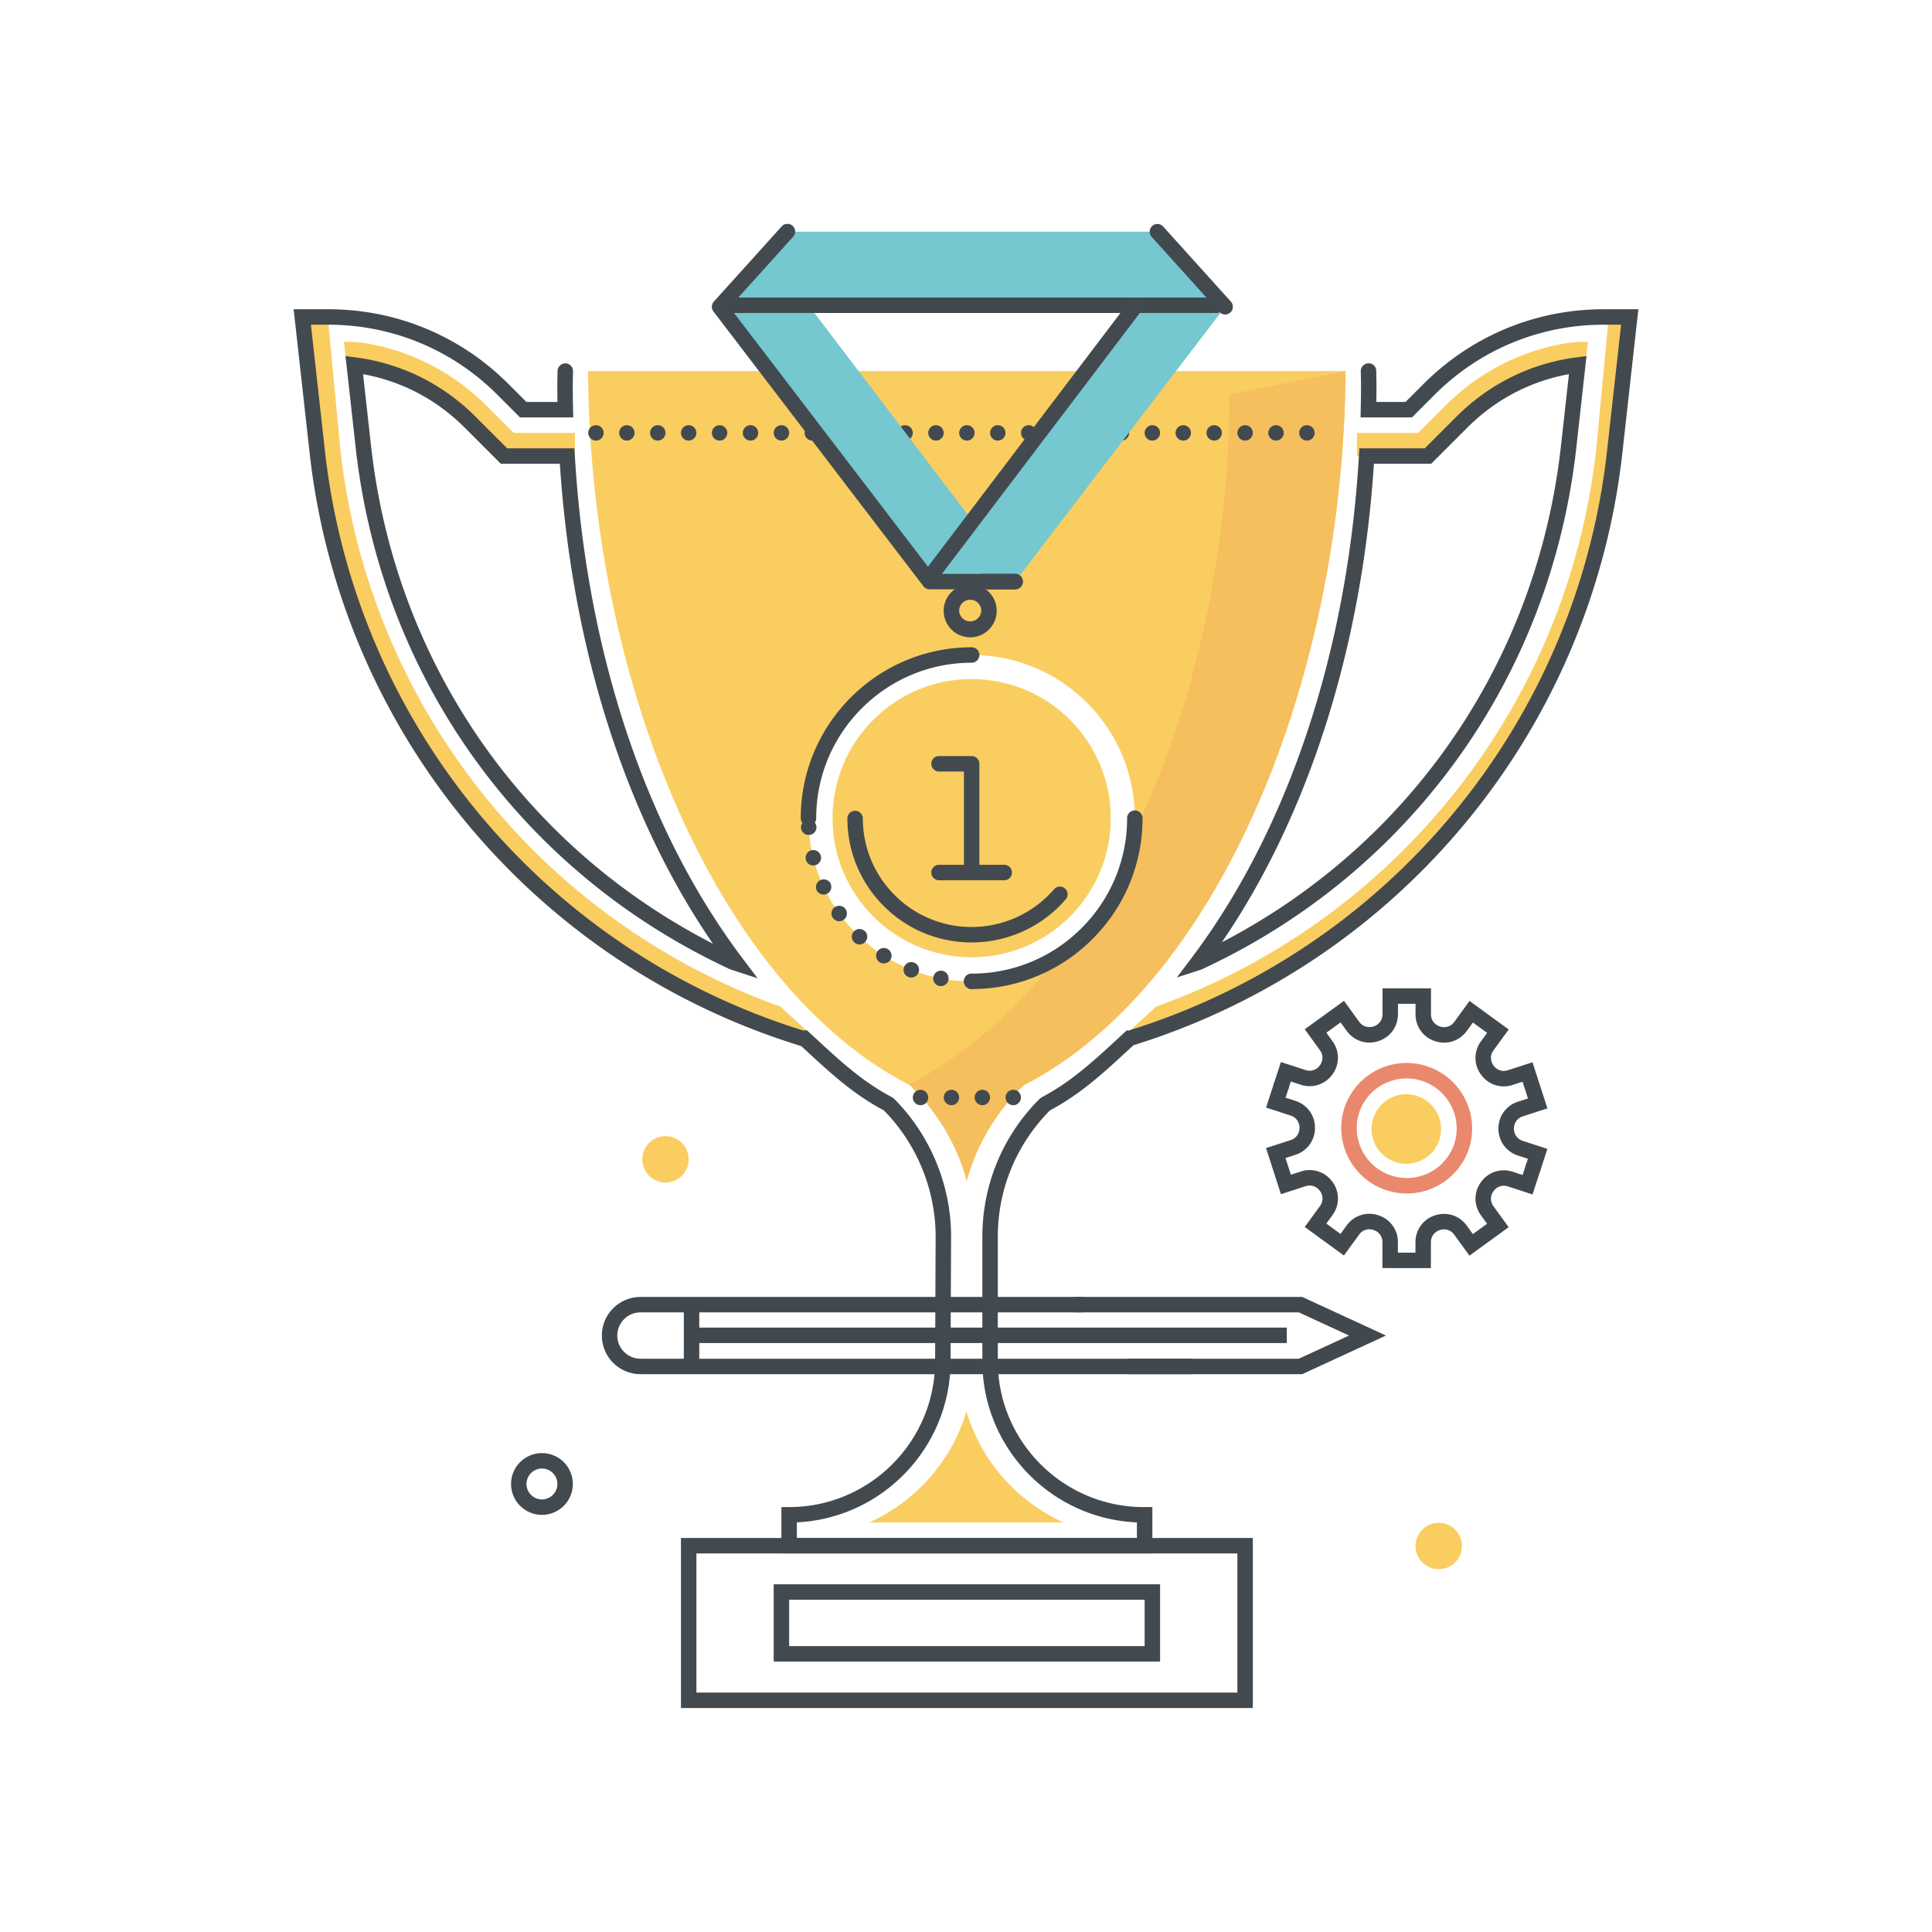 <?xml version="1.0" encoding="utf-8"?><svg xmlns="http://www.w3.org/2000/svg" width="250" height="250" viewBox="0 0 250 250"><g fill="none" fill-rule="evenodd"><path fill="#FACD60" d="M125.731 126.984c-11.661 0-21.114-9.453-21.114-21.114.001-11.661 9.454-21.114 21.115-21.114 11.661 0 21.114 9.453 21.114 21.114-.001 11.661-9.454 21.114-21.115 21.114M76.09 48.014c.267 40.595 16.775 79.361 41.249 92.203l.448.256.323.323a27.08 27.08 0 0 1 6.977 11.912v.09l.014-.045.014.045v-.09a27.072 27.072 0 0 1 6.978-11.912l.322-.323.448-.256c24.474-12.842 40.983-51.608 41.249-92.203H76.09"/><path fill="#F9E1C7" d="M125.115 152.798l-.009-.03.009.03m-.028 0l.014-.045-.014.045m0-.09a27.08 27.08 0 0 0-6.977-11.912l-.323-.323-.184-.105.184.105.323.323a27.08 27.08 0 0 1 6.977 11.912m7.491-12.328l.285-.163c7.606-3.991 14.444-10.487 20.263-18.763-5.819 8.276-12.657 14.772-20.263 18.763l-.285.163m4.279-16.562l.132-.169c1.837-2.365 4.928-4.256 6.567-6.93 1.622-2.648 1.821-6.064 3.209-8.997-.591 6.801-4.406 12.678-9.908 16.096"/><path fill="#F5BF5E" d="M125.087 152.798v-.09a27.08 27.08 0 0 0-6.977-11.912l-.323-.323-.184-.105.263-.151c7.059-3.704 13.456-9.315 18.991-16.399 5.502-3.418 9.317-9.295 9.908-16.096l.042-.086c7.686-15.911 12.17-35.619 12.308-56.62l14.997-3.002c-.184 27.978-8.082 55.088-20.986 73.44-5.819 8.276-12.657 14.772-20.263 18.763l-.285.163-.163.093-.323.323a27.08 27.08 0 0 0-6.977 11.912v.09l-.009-.03-.005-.015-.014.045"/><path fill="#42494E" d="M154.271 177.819H82.877c-2.757 0-5-2.243-5-5s2.243-5 5-5h57.386v2H82.877c-1.654 0-3 1.346-3 3s1.346 3 3 3h71.394v2"/><path fill="#42494E" d="M88.487 176.819h2v-7.598h-2z"/><path fill="#42494E" d="M89.487 173.79h77.024v-2H89.487z"/><path fill="#42494E" d="M168.499 177.819h-22.584v-2h22.145l6.506-3-6.506-3h-29.112v-2h29.551l10.843 5-10.843 5"/><path fill="#FACD60" d="M189.146 54.623l-4.393 4.393h-9.163v-3h7.92l3.515-3.514c4.394-4.394 9.906-7.199 15.983-8.141.493-.076.993-.108 1.491-.116l.967-.013-.333 3h-.999c-5.658.73-10.887 3.29-14.988 7.391m-128.315 0l4.393 4.393h9.164v-3h-7.921l-3.515-3.514c-4.394-4.394-9.906-7.199-15.983-8.141a10.934 10.934 0 0 0-1.491-.116l-.967-.013.333 3h.999c5.658.73 10.887 3.29 14.988 7.391"/><path fill="#FACD60" d="M149.756 130.198c31.011-11.176 53.126-39.045 56.795-72.066l1.337-14.116.246-2.754 3.337-.246-1.939 17.447c-3.972 35.748-28.521 65.339-62.766 75.896l-.587-.975 3.417-3.125s-.035.01.16-.061m-48.926 0c-31.011-11.176-53.125-39.045-56.795-72.066l-1.337-14.116-.246-2.754-3.337-.246 1.939 17.447c3.972 35.748 28.521 65.339 62.766 75.896l.587-.975-3.417-3.125s.036.01-.16-.061"/><path fill="#434A4F" d="M90.115 219.02h70v-18.004h-70v18.004zm-2 2h74v-22.004h-74v22.004zm-12-165.004c0-.551.45-1 1-1s1 .449 1 1c0 .549-.45 1-1 1s-1-.451-1-1zm4 0c0-.551.45-1 1-1s1 .449 1 1c0 .549-.45 1-1 1s-1-.451-1-1zm4 0c0-.551.45-1 1-1s1 .449 1 1c0 .549-.45 1-1 1s-1-.451-1-1zm4 0c0-.551.45-1 1-1s1 .449 1 1c0 .549-.45 1-1 1s-1-.451-1-1zm4 0c0-.551.45-1 1-1s1 .449 1 1c0 .549-.45 1-1 1s-1-.451-1-1zm4 0c0-.551.45-1 1-1s1 .449 1 1c0 .549-.45 1-1 1s-1-.451-1-1zm4 0c0-.551.45-1 1-1s1 .449 1 1c0 .549-.45 1-1 1s-1-.451-1-1zm4 0c0-.551.45-1 1-1s1 .449 1 1c0 .549-.45 1-1 1s-1-.451-1-1zm4 0c0-.551.45-1 1-1s1 .449 1 1c0 .549-.45 1-1 1s-1-.451-1-1zm4 0c0-.551.45-1 1-1s1 .449 1 1c0 .549-.45 1-1 1s-1-.451-1-1zm4 0c0-.551.45-1 1-1s1 .449 1 1c0 .549-.45 1-1 1s-1-.451-1-1zm4 0c0-.551.441-1 1-1 .55 0 1 .449 1 1 0 .549-.45 1-1 1-.559 0-1-.451-1-1zm4 0c0-.551.45-1 1-1s1 .449 1 1c0 .549-.45 1-1 1s-1-.451-1-1zm4 0c0-.551.45-1 1-1s1 .449 1 1c0 .549-.45 1-1 1s-1-.451-1-1zm4 0c0-.551.45-1 1-1s1 .449 1 1c0 .549-.45 1-1 1s-1-.451-1-1zm4 0c0-.551.45-1 1-1s1 .449 1 1c0 .549-.45 1-1 1s-1-.451-1-1zm4 0c0-.551.45-1 1-1s1 .449 1 1c0 .549-.45 1-1 1s-1-.451-1-1zm4 0c0-.551.441-1 1-1 .55 0 1 .449 1 1 0 .549-.45 1-1 1-.559 0-1-.451-1-1zm4 0c0-.551.45-1 1-1s1 .449 1 1c0 .549-.45 1-1 1s-1-.451-1-1zm4 0c0-.551.45-1 1-1s1 .449 1 1c0 .549-.45 1-1 1s-1-.451-1-1zm4 0c0-.551.45-1 1-1s1 .449 1 1c0 .549-.45 1-1 1s-1-.451-1-1zm4 0c0-.551.45-1 1-1s1 .449 1 1c0 .549-.45 1-1 1s-1-.451-1-1zm4 0c0-.551.45-1 1-1s1 .449 1 1c0 .549-.45 1-1 1s-1-.451-1-1zm4 0c0-.551.45-1 1-1s1 .449 1 1c0 .549-.45 1-1 1s-1-.451-1-1zm-50 85.999c0-.55.45-1 1-1s1 .45 1 1-.45 1-1 1-1-.45-1-1zm4 0c0-.55.45-1 1-1s1 .45 1 1-.45 1-1 1-1-.45-1-1zm4 0c0-.55.45-1 1-1s1 .45 1 1-.45 1-1 1-1-.45-1-1zm4 0c0-.55.45-1 1-1s1 .45 1 1-.45 1-1 1-1-.45-1-1z"/><path fill="#434A4F" d="M202.982 57.801h.01-.01zm-25.199 2.215c-1.538 23.771-8.478 45.552-19.677 61.915 24.497-12.735 40.798-36.48 43.882-64.241l1.031-9.271c-4.986.902-9.508 3.275-13.143 6.911l-4.687 4.686h-7.406zm-25.499 66.47l1.904-2.526c12.481-16.564 20.171-39.649 21.657-65.003l.054-.941h8.462l4.101-4.1c4.256-4.257 9.639-6.911 15.566-7.676l1.263-.163-1.314 11.834c-3.305 29.743-21.426 54.987-48.473 67.526l-.21.076-3.01.973zM46.98 48.419l1.032 9.271c3.099 27.897 19.545 51.739 44.242 64.427-11.275-16.382-18.263-38.235-19.808-62.101h-7.635l-4.687-4.686c-3.636-3.636-8.158-6.009-13.144-6.911zm51.05 78.168l-3.535-1.15c-27.047-12.54-45.167-37.783-48.472-67.526l-1.315-11.834 1.263.163c5.927.765 11.31 3.419 15.567 7.676l4.101 4.1h8.691l.055.941c1.489 25.411 9.208 48.531 21.734 65.101l1.911 2.529zm51.086 74.429h-48.002v-6h1c10.387 0 18.86-8.45 18.887-18.835l.069-16.069c.027-6.104-2.413-12.082-6.699-16.425-3.957-2.102-6.878-4.801-10.253-7.92l-.439-.405-.154-.047C68.968 124.661 44.056 94.539 40.06 58.574l-2.062-18.558h4.469c8.806 0 17.087 3.43 23.313 9.657l2.344 2.343h4.012c-.012-.665-.021-1.331-.021-2 0-.433.009-.863.017-1.293l.013-.72c.006-.552.508-.998 1.012-.987.553.007.994.461.988 1.013l-.013.733c-.009.417-.017.834-.017 1.254 0 .998.02 1.989.039 2.98l.02 1.02h-6.878l-2.93-2.929c-5.849-5.849-13.627-9.071-21.899-9.071h-2.235l1.816 16.337c3.901 35.113 28.189 64.532 61.895 74.997l.476-.026 1.056.974c3.311 3.059 6.17 5.7 9.963 7.69l.242.179c4.726 4.726 7.42 11.27 7.39 17.953l-.069 16.067c-.03 11.149-8.861 20.282-19.887 20.805v2.024h44.002v-2.019c-11.106-.466-20-9.648-20-20.868v-16.074c0-6.742 2.625-13.079 7.391-17.845l.286-.221c3.787-1.988 6.643-4.625 9.949-7.68l1.059-.976.259.017c33.706-10.466 57.99-39.884 61.891-74.997l1.817-16.337h-2.236c-8.272 0-16.05 3.222-21.899 9.071l-2.929 2.929h-6.647l.019-1.02c.02-.991.039-1.982.039-2.98 0-.42-.008-.837-.016-1.254l-.013-.733a1 1 0 0 1 .987-1.013c.585-.033 1.006.435 1.013.987l.013.72c.007.43.016.86.016 1.293 0 .669-.009 1.335-.02 2h3.781l2.343-2.343c6.226-6.227 14.507-9.657 23.313-9.657h4.47l-2.063 18.558c-3.989 35.899-28.814 65.977-63.273 76.681l-.566.524c-3.372 3.114-6.29 5.808-10.241 7.908-4.363 4.415-6.743 10.208-6.743 16.368v16.074c0 10.414 8.473 18.887 18.887 18.887h1.113v6zm-47.001 11.991h46v-6h-46v6zm-2 2h50v-10h-50v10z"/><path fill="#FACD60" d="M125.058 182.639c-1.908 6.412-6.561 11.657-12.585 14.37h25.162c-6.024-2.713-10.671-7.957-12.577-14.37m18.673-76.769c0 9.941-8.059 18-18 18s-18-8.059-18-18c.001-9.941 8.06-18 18.001-18s18 8.059 17.999 18"/><path fill="#75C7D0" d="M125.863 67.102l-.037.284-20.963-27.572.25-.315h41.375l.209.398-20.834 27.205zm23.904-37.122h-47.889l-8.765 9.717 27.178 35.563h11.063l27.178-35.563-8.765-9.717z"/><path fill="#434A4F" d="M125.73 113.908a1 1 0 0 1-1-1V99.832h-3.221a1 1 0 1 1 0-2h4.221a1 1 0 0 1 1 1v14.076a1 1 0 0 1-1 1"/><path fill="#434A4F" d="M129.952 113.908h-8.443a1 1 0 1 1 0-2h8.443a1 1 0 1 1 0 2"/><path fill="#434A4F" d="M125.731 121.952a15.974 15.974 0 0 1-11.371-4.711 15.97 15.97 0 0 1-4.71-11.371 1.001 1.001 0 0 1 2 0c0 3.761 1.464 7.297 4.124 9.957a13.99 13.99 0 0 0 9.957 4.125c4.083 0 7.962-1.771 10.642-4.859a1 1 0 1 1 1.51 1.31 16.082 16.082 0 0 1-12.152 5.549m-22.085-14.847h.009c-.04-.549.391-1.02.941-1.06.55-.03 1.019.401 1.05.95a.996.996 0 0 1-.941 1.05h-.059a.997.997 0 0 1-1-.94zm.629 4.13a.994.994 0 0 1 .731-1.21c.529-.13 1.069.19 1.21.73.13.531-.2 1.08-.731 1.21l-.24.03a.993.993 0 0 1-.97-.76zm1.39 3.95a1.005 1.005 0 0 1 1.82-.85h-.009a.994.994 0 0 1-.901 1.42c-.38 0-.739-.21-.91-.57zm2.12 3.61a.995.995 0 0 1 .221-1.4 1.006 1.006 0 0 1 1.399.23.995.995 0 0 1-.229 1.39.96.96 0 0 1-.58.19.988.988 0 0 1-.811-.41zm2.75 3.14a.997.997 0 1 1 1.37-1.45h.01c.4.381.41 1.01.03 1.41a.978.978 0 0 1-1.41.04zm3.29 2.58h.011a.995.995 0 0 1-.311-1.379.994.994 0 0 1 1.38-.31c.47.299.601.919.311 1.379-.191.3-.521.46-.851.46-.179 0-.37-.049-.54-.15zm3.731 1.911a.995.995 0 0 1-.561-1.301c.2-.52.78-.77 1.301-.56.51.2.76.781.559 1.301-.16.389-.54.629-.929.629-.13 0-.25-.02-.37-.069zm4.009 1.17a1 1 0 0 1-.79-1.17 1 1 0 0 1 1.17-.801 1 1 0 0 1-.189 1.98l-.191-.009zm3.17-.611c0-.55.441-1 1-1 .55 0 1 .45 1 1 0 .551-.45 1-1 1-.559 0-1-.449-1-1z"/><path fill="#434A4F" d="M104.617 106.869a1 1 0 0 1-1-1c0-12.193 9.921-22.113 22.114-22.113a1 1 0 1 1 0 2c-11.09 0-20.114 9.023-20.114 20.113a1 1 0 0 1-1 1m21.115 21.115h-.001a1 1 0 0 1 0-2 19.982 19.982 0 0 0 14.223-5.891 19.979 19.979 0 0 0 5.892-14.223 1 1 0 1 1 2 0c0 5.907-2.3 11.46-6.478 15.637a21.969 21.969 0 0 1-15.636 6.477m5.622-51.723h-11.063a1 1 0 0 1-.795-.393L92.318 40.304a1 1 0 0 1 .053-1.277l8.765-9.717a1 1 0 1 1 1.484 1.34l-8.208 9.099 26.373 34.512h10.569a1 1 0 1 1 0 2m27.178-35.564a.998.998 0 0 1-.742-.33l-8.765-9.717a1 1 0 0 1 1.485-1.34l8.764 9.717a.999.999 0 0 1-.742 1.67"/><path fill="#434A4F" d="M131.354 76.261h-4.269a1 1 0 1 1 0-2h4.269a1 1 0 1 1 0 2"/><path fill="#42494E" d="M93.476 40.499h64.241v-2H93.476z"/><path fill="#434A4F" d="M125.544 77.606c-.789 0-1.431.642-1.431 1.431a1.433 1.433 0 0 0 2.863 0c0-.789-.643-1.431-1.432-1.431zm0 4.862a3.435 3.435 0 0 1-3.431-3.431 3.435 3.435 0 0 1 3.431-3.431 3.435 3.435 0 0 1 3.432 3.431 3.435 3.435 0 0 1-3.432 3.431zm-5.182-6.863a1 1 0 0 1-.796-1.604l26.333-34.709a1 1 0 0 1 1.594 1.209L121.16 75.21a.999.999 0 0 1-.798.395"/><path fill="#42494E" d="M199.28 151.578l-1.902-.62.33-1.011-1.274-.415a3.618 3.618 0 0 1-2.534-3.494 3.616 3.616 0 0 1 2.54-3.487l1.276-.413-.7-2.162-1.277.413a3.612 3.612 0 0 1-4.101-1.337 3.614 3.614 0 0 1 .004-4.314l.79-1.085-1.837-1.337-.789 1.084c-.953 1.309-2.565 1.833-4.105 1.329a3.615 3.615 0 0 1-2.533-3.492l.002-1.342-2.273-.002-.001 1.342c-.001 1.619-.999 2.988-2.539 3.488-1.542.498-3.152-.026-4.102-1.338l-.787-1.086-1.84 1.334.787 1.086a3.615 3.615 0 0 1-.004 4.314 3.618 3.618 0 0 1-4.104 1.329l-1.276-.415-.329 1.01-1.902-.62.95-2.912 3.176 1.036c.853.278 1.524-.131 1.868-.605.346-.474.527-1.239.002-1.964l-1.961-2.704 5.078-3.682 1.961 2.705c.524.724 1.308.789 1.867.609.558-.181 1.155-.693 1.155-1.587l.003-3.342 6.273.006-.004 3.342c-.001.894.595 1.407 1.153 1.589.558.182 1.341.118 1.867-.605l1.967-2.701 5.07 3.692-1.966 2.701c-.527.723-.347 1.488-.002 1.963.343.474 1.012.883 1.867.609l3.179-1.03 1.932 5.968-3.179 1.028c-.851.276-1.155 1.001-1.156 1.587 0 .587.302 1.313 1.153 1.59l3.176 1.036-.949 2.912"/><path fill="#E9886C" d="M190.077 148.654l-1.902-.62a6.484 6.484 0 0 0-4.15-8.164 6.438 6.438 0 0 0-4.942.384 6.426 6.426 0 0 0-3.222 3.766l-1.902-.62a8.422 8.422 0 0 1 4.218-4.929 8.414 8.414 0 0 1 6.468-.502c4.443 1.448 6.88 6.241 5.432 10.685"/><path fill="#E9886C" d="M182.049 154.438a8.47 8.47 0 0 1-2.637-.422 8.42 8.42 0 0 1-4.929-4.218 8.428 8.428 0 0 1-.502-6.468l1.903.621a6.427 6.427 0 0 0 .383 4.941 6.435 6.435 0 0 0 3.765 3.223c1.647.537 3.402.4 4.943-.383a6.432 6.432 0 0 0 3.222-3.766l1.903.62a8.428 8.428 0 0 1-4.22 4.929 8.445 8.445 0 0 1-3.831.923"/><path fill="#42494E" d="M185.157 164.094l-6.272-.006.004-3.342c.001-.894-.595-1.407-1.153-1.589-.555-.183-1.341-.119-1.868.605l-1.967 2.701-5.069-3.693 1.966-2.7c.527-.724.347-1.489.002-1.964-.344-.475-1.012-.885-1.866-.609l-3.179 1.03-1.933-5.968 3.18-1.028c.851-.276 1.155-1.001 1.155-1.588.001-.586-.302-1.312-1.151-1.589l-3.178-1.036 1.067-3.271 1.902.62-.447 1.37 1.275.415a3.616 3.616 0 0 1 2.532 3.494 3.616 3.616 0 0 1-2.54 3.487l-1.275.414.7 2.161 1.276-.413a3.614 3.614 0 0 1 4.101 1.337 3.617 3.617 0 0 1-.004 4.315l-.79 1.084 1.837 1.337.789-1.084a3.613 3.613 0 0 1 4.106-1.328 3.615 3.615 0 0 1 2.532 3.492l-.002 1.342 2.272.002.001-1.341a3.616 3.616 0 0 1 2.54-3.488c1.541-.498 3.152.026 4.102 1.337l.787 1.087 1.84-1.334-.787-1.086c-.952-1.312-.949-3.005.004-4.315.955-1.308 2.563-1.831 4.104-1.328l1.276.416.494-1.516 1.902.619-1.114 3.418-3.177-1.036c-.855-.278-1.524.131-1.867.605-.346.474-.529 1.239-.003 1.964l1.961 2.705-5.078 3.681-1.961-2.706c-.524-.723-1.308-.79-1.867-.608-.558.181-1.155.692-1.156 1.587l-.003 3.341"/><path fill="#FACD60" d="M185.975 146.093a4 4 0 1 1-8 0 4 4 0 0 1 8 0"/><path fill="#FACD60" d="M181.975 142.593c-1.93 0-3.5 1.57-3.5 3.5 0 1.929 1.57 3.5 3.5 3.5 1.929 0 3.5-1.571 3.5-3.5 0-1.93-1.571-3.5-3.5-3.5zm0 8a4.505 4.505 0 0 1-4.5-4.5c0-2.482 2.018-4.5 4.5-4.5 2.481 0 4.5 2.018 4.5 4.5 0 2.481-2.019 4.5-4.5 4.5zm-92.86-.573a3 3 0 1 1-6 0 3 3 0 0 1 6 0"/><path fill="#434A4F" d="M70.127 190.026c-1.103 0-2 .897-2 2s.897 2 2 2c1.102 0 2-.897 2-2s-.898-2-2-2zm0 6c-2.206 0-4-1.795-4-4 0-2.206 1.794-4 4-4s4 1.794 4 4c0 2.205-1.794 4-4 4z"/><path fill="#FACD60" d="M189.175 200.05a3 3 0 1 1-6 0 3 3 0 0 1 6 0"/></g></svg>